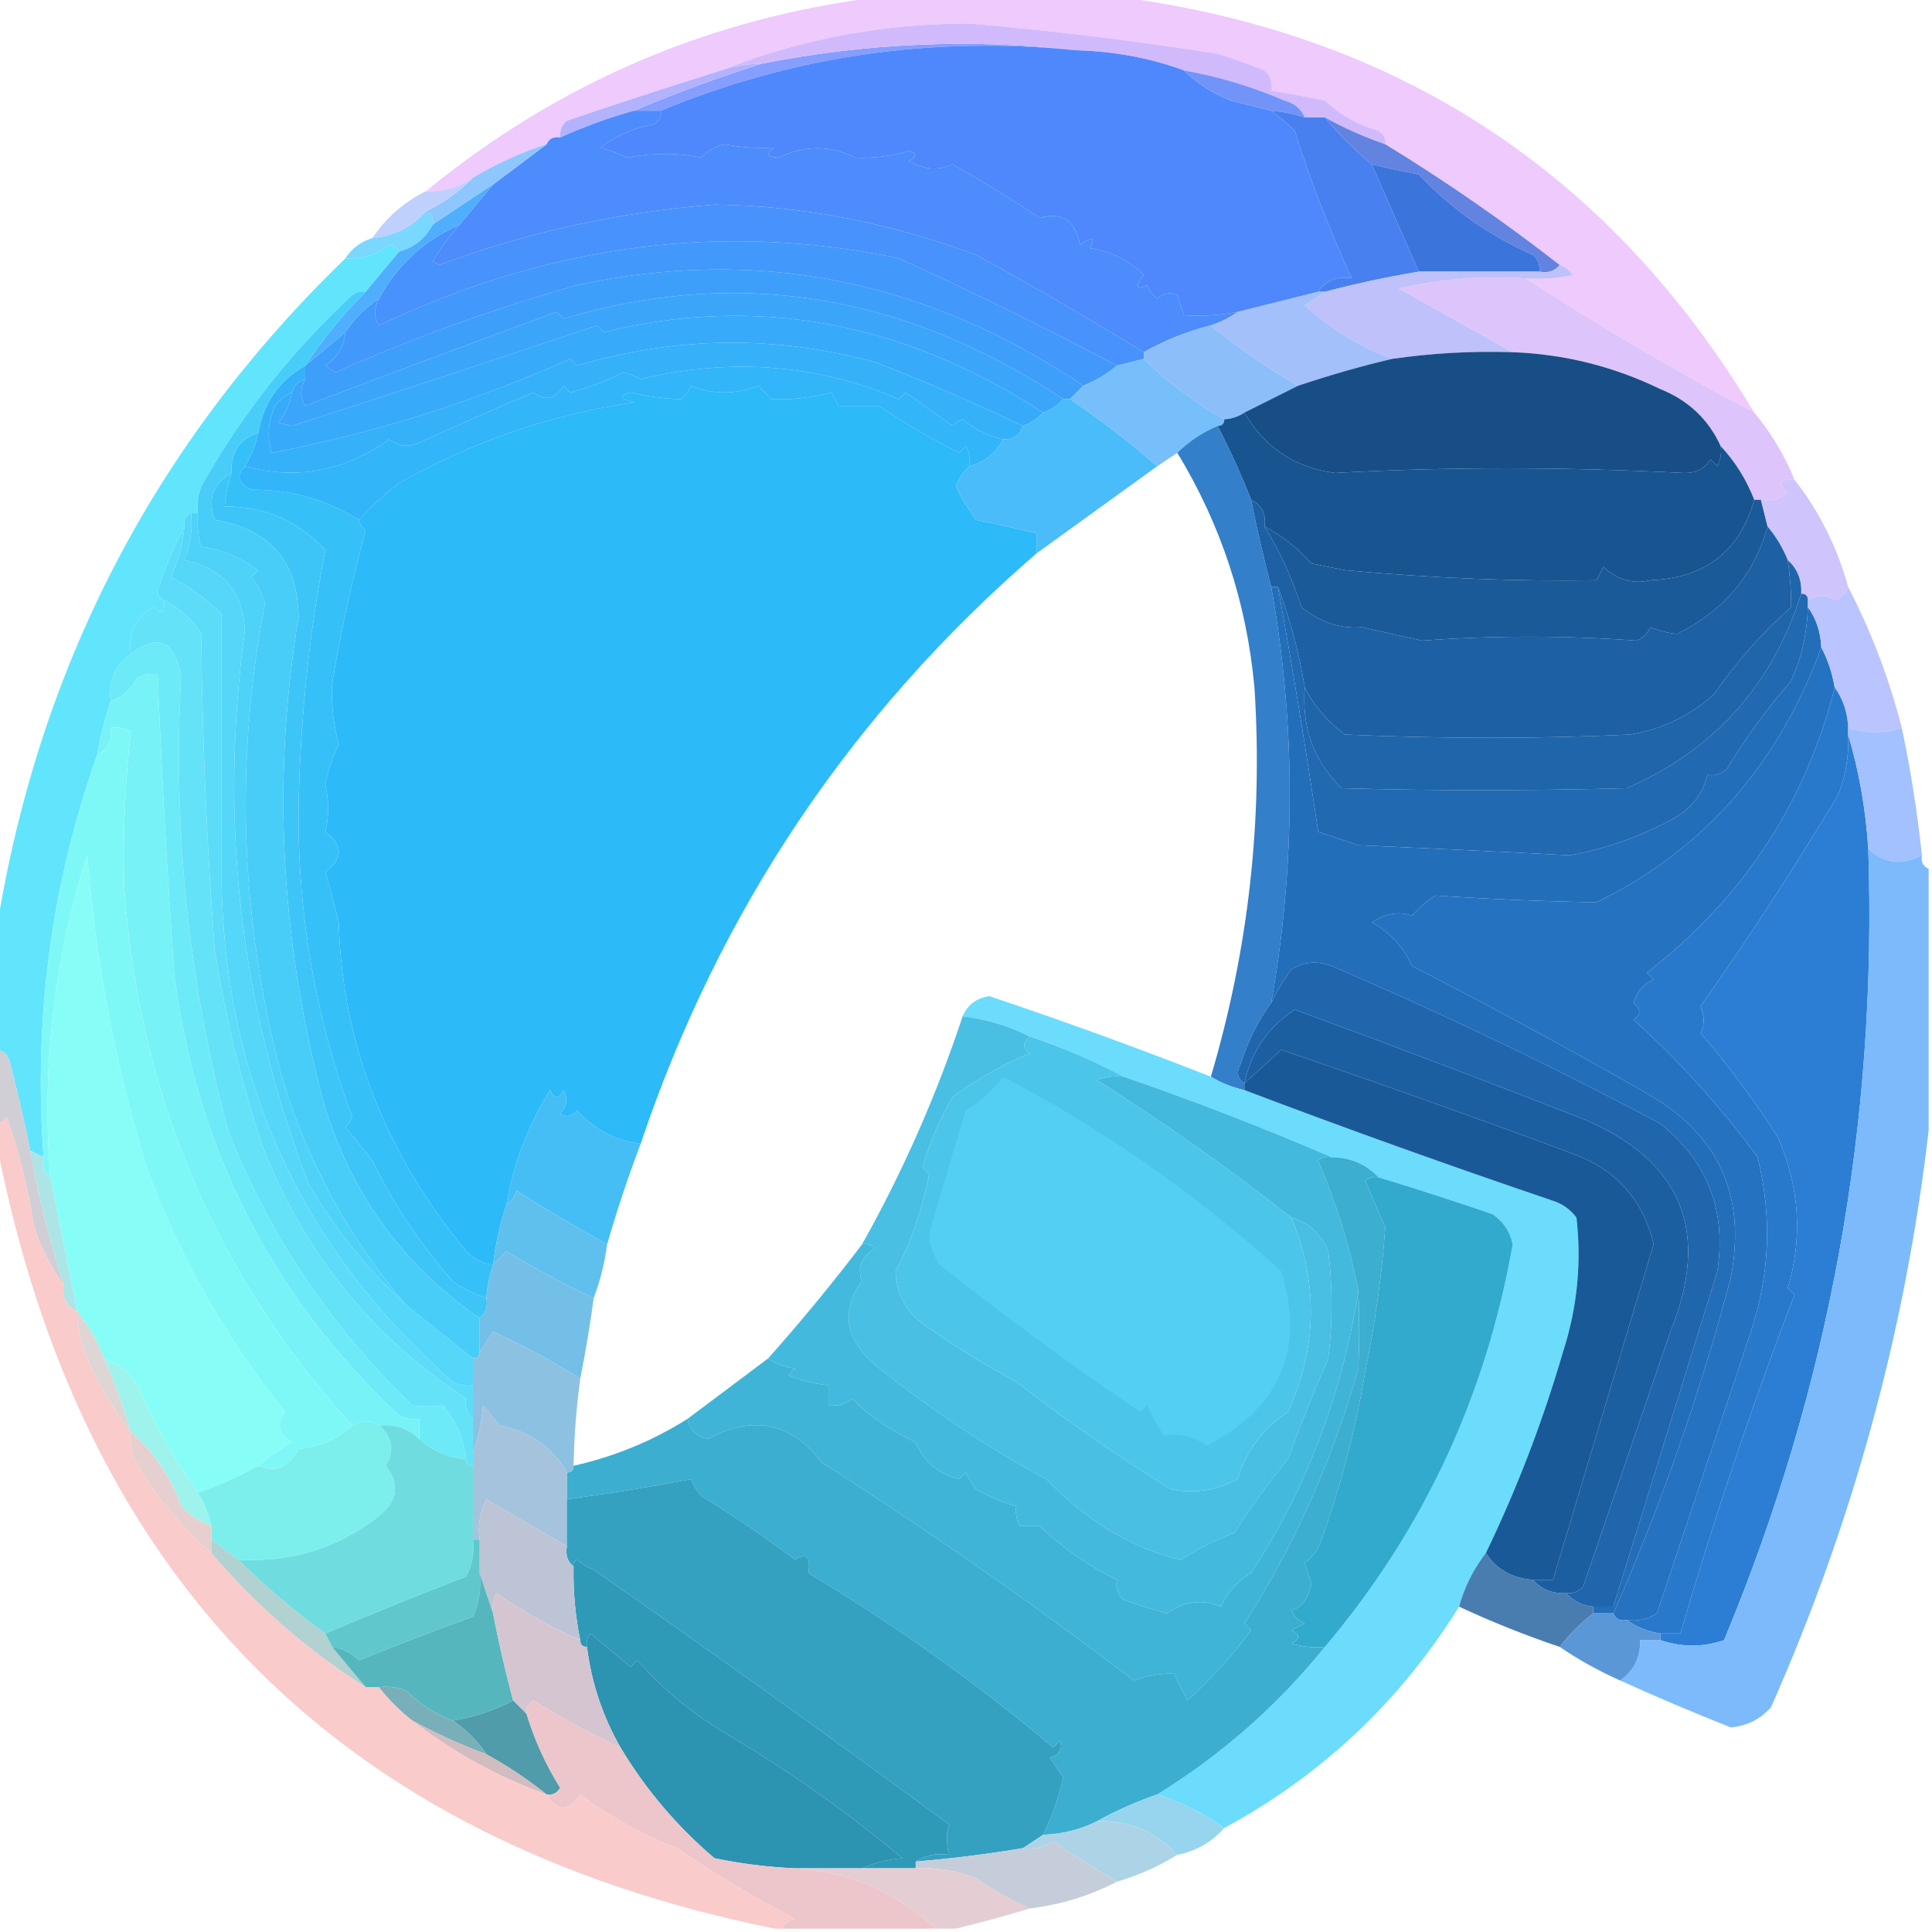 <?xml version="1.0" encoding="UTF-8"?>
<!DOCTYPE svg PUBLIC "-//W3C//DTD SVG 1.1//EN" "http://www.w3.org/Graphics/SVG/1.1/DTD/svg11.dtd">
<svg xmlns="http://www.w3.org/2000/svg" version="1.1" width="288px" height="288px" style="shape-rendering:geometricPrecision; text-rendering:geometricPrecision; image-rendering:optimizeQuality; fill-rule:evenodd; clip-rule:evenodd" xmlns:xlink="http://www.w3.org/1999/xlink">
<g><path style="opacity:0.929" fill="#ecc6fd" d="M 131.5,-0.5 C 143.167,-0.5 154.833,-0.5 166.5,-0.5C 208.211,4.895 239.878,25.561 261.5,61.5C 249.83,55.334 238.496,48.668 227.5,41.5C 229.857,41.663 232.19,41.497 234.5,41C 233.956,40.283 233.289,39.783 232.5,39.5C 224.145,32.994 215.478,26.994 206.5,21.5C 206.631,20.624 206.298,19.957 205.5,19.5C 202.469,18.634 199.803,17.134 197.5,15C 194.832,14.433 192.166,13.933 189.5,13.5C 189.719,12.325 189.386,11.325 188.5,10.5C 186.205,9.568 183.871,8.735 181.5,8C 169.241,6.069 156.907,4.569 144.5,3.5C 131.525,3.505 119.192,5.839 107.5,10.5C 99.821,12.893 92.154,15.393 84.5,18C 83.748,18.671 83.414,19.504 83.5,20.5C 82.508,20.328 81.842,20.662 81.5,21.5C 77.597,22.76 73.93,24.427 70.5,26.5C 68.442,27.933 66.109,28.6 63.5,28.5C 83.344,12.245 106.011,2.578 131.5,-0.5 Z"/></g>
<g><path style="opacity:1" fill="#869efd" d="M 160.5,7.5 C 138.93,5.32 118.263,8.32 98.5,16.5C 97.167,16.5 95.833,16.5 94.5,16.5C 100.749,13.873 107.082,11.54 113.5,9.5C 129.179,6.396 144.845,5.73 160.5,7.5 Z"/></g>
<g><path style="opacity:1" fill="#d1bafc" d="M 206.5,21.5 C 203.352,20.424 200.352,19.091 197.5,17.5C 196.5,17.5 195.5,17.5 194.5,17.5C 193.942,16.21 192.942,15.377 191.5,15C 186.659,12.909 181.659,11.409 176.5,10.5C 171.449,8.656 166.116,7.656 160.5,7.5C 144.845,5.73 129.179,6.396 113.5,9.5C 111.435,9.517 109.435,9.85 107.5,10.5C 119.192,5.839 131.525,3.505 144.5,3.5C 156.907,4.569 169.241,6.069 181.5,8C 183.871,8.735 186.205,9.568 188.5,10.5C 189.386,11.325 189.719,12.325 189.5,13.5C 192.166,13.933 194.832,14.433 197.5,15C 199.803,17.134 202.469,18.634 205.5,19.5C 206.298,19.957 206.631,20.624 206.5,21.5 Z"/></g>
<g><path style="opacity:1" fill="#4e88fc" d="M 160.5,7.5 C 166.116,7.656 171.449,8.656 176.5,10.5C 178.48,12.451 180.813,13.951 183.5,15C 185.518,15.505 187.518,16.005 189.5,16.5C 190.688,17.364 191.855,18.364 193,19.5C 195.278,26.763 198.111,34.096 201.5,41.5C 199.302,41.12 197.635,41.787 196.5,43.5C 192.501,44.5 188.501,45.5 184.5,46.5C 181.824,47.008 179.157,47.175 176.5,47C 176.167,46 175.833,45 175.5,44C 174.451,43.508 173.451,43.674 172.5,44.5C 171.808,43.975 171.308,43.308 171,42.5C 169.334,43.34 169.167,42.84 170.5,41C 168.277,38.777 165.611,37.444 162.5,37C 163.34,35.334 162.84,35.167 161,36.5C 160.319,32.841 158.319,31.508 155,32.5C 150.721,29.642 146.388,26.976 142,24.5C 139.853,25.476 137.686,25.309 135.5,24C 136.696,23.346 136.696,22.846 135.5,22.5C 132.731,23.296 130.064,23.629 127.5,23.5C 123.855,21.628 120.021,21.628 116,23.5C 114.278,23.389 114.112,22.889 115.5,22C 112.874,22.148 110.374,21.981 108,21.5C 106.635,21.844 105.468,22.511 104.5,23.5C 100.997,22.765 97.331,22.765 93.5,23.5C 92.205,22.902 90.872,22.402 89.5,22C 91.881,20.234 94.548,19.068 97.5,18.5C 98.297,18.043 98.631,17.376 98.5,16.5C 118.263,8.32 138.93,5.32 160.5,7.5 Z"/></g>
<g><path style="opacity:1" fill="#b3b3fd" d="M 113.5,9.5 C 107.082,11.54 100.749,13.873 94.5,16.5C 90.725,17.555 87.058,18.888 83.5,20.5C 83.414,19.504 83.748,18.671 84.5,18C 92.154,15.393 99.821,12.893 107.5,10.5C 109.435,9.85 111.435,9.517 113.5,9.5 Z"/></g>
<g><path style="opacity:1" fill="#7294f8" d="M 176.5,10.5 C 181.659,11.409 186.659,12.909 191.5,15C 192.942,15.377 193.942,16.21 194.5,17.5C 192.883,16.962 191.216,16.629 189.5,16.5C 187.518,16.005 185.518,15.505 183.5,15C 180.813,13.951 178.48,12.451 176.5,10.5 Z"/></g>
<g><path style="opacity:1" fill="#4881ef" d="M 189.5,16.5 C 191.216,16.629 192.883,16.962 194.5,17.5C 195.5,17.5 196.5,17.5 197.5,17.5C 199.64,20.061 201.973,22.395 204.5,24.5C 206.833,29.833 209.167,35.167 211.5,40.5C 206.766,41.288 202.1,42.288 197.5,43.5C 197.167,43.5 196.833,43.5 196.5,43.5C 197.635,41.787 199.302,41.12 201.5,41.5C 198.111,34.096 195.278,26.763 193,19.5C 191.855,18.364 190.688,17.364 189.5,16.5 Z"/></g>
<g><path style="opacity:1" fill="#4d8cfc" d="M 94.5,16.5 C 95.833,16.5 97.167,16.5 98.5,16.5C 98.631,17.376 98.297,18.043 97.5,18.5C 94.548,19.068 91.881,20.234 89.5,22C 90.872,22.402 92.205,22.902 93.5,23.5C 97.331,22.765 100.997,22.765 104.5,23.5C 105.468,22.511 106.635,21.844 108,21.5C 110.374,21.981 112.874,22.148 115.5,22C 114.112,22.889 114.278,23.389 116,23.5C 120.021,21.628 123.855,21.628 127.5,23.5C 130.064,23.629 132.731,23.296 135.5,22.5C 136.696,22.846 136.696,23.346 135.5,24C 137.686,25.309 139.853,25.476 142,24.5C 146.388,26.976 150.721,29.642 155,32.5C 158.319,31.508 160.319,32.841 161,36.5C 162.84,35.167 163.34,35.334 162.5,37C 165.611,37.444 168.277,38.777 170.5,41C 169.167,42.84 169.334,43.34 171,42.5C 171.308,43.308 171.808,43.975 172.5,44.5C 173.451,43.674 174.451,43.508 175.5,44C 175.833,45 176.167,46 176.5,47C 179.157,47.175 181.824,47.008 184.5,46.5C 183.329,47.345 181.995,48.011 180.5,48.5C 176.958,49.393 173.624,50.726 170.5,52.5C 162.305,47.481 153.971,42.647 145.5,38C 132.525,33.168 119.525,30.668 106.5,30.5C 92.131,31.635 78.464,34.635 65.5,39.5C 65.167,39.333 64.833,39.167 64.5,39C 65.665,37.008 66.998,35.175 68.5,33.5C 70.167,31.5 71.833,29.5 73.5,27.5C 76.205,25.488 78.872,23.488 81.5,21.5C 81.842,20.662 82.508,20.328 83.5,20.5C 87.058,18.888 90.725,17.555 94.5,16.5 Z"/></g>
<g><path style="opacity:1" fill="#8dc7fd" d="M 81.5,21.5 C 78.872,23.488 76.205,25.488 73.5,27.5C 70.518,29.474 67.518,31.474 64.5,33.5C 64.672,32.508 64.338,31.842 63.5,31.5C 66.103,30.256 68.436,28.59 70.5,26.5C 73.93,24.427 77.597,22.76 81.5,21.5 Z"/></g>
<g><path style="opacity:1" fill="#bfd0fd" d="M 70.5,26.5 C 68.436,28.59 66.103,30.256 63.5,31.5C 61.385,33.891 58.719,35.224 55.5,35.5C 57.549,32.45 60.216,30.117 63.5,28.5C 66.109,28.6 68.442,27.933 70.5,26.5 Z"/></g>
<g><path style="opacity:1" fill="#6283e0" d="M 197.5,17.5 C 200.352,19.091 203.352,20.424 206.5,21.5C 215.478,26.994 224.145,32.994 232.5,39.5C 231.791,40.404 230.791,40.737 229.5,40.5C 229.586,39.504 229.252,38.671 228.5,38C 221.969,35.122 216.303,31.122 211.5,26C 209.134,25.56 206.801,25.06 204.5,24.5C 201.973,22.395 199.64,20.061 197.5,17.5 Z"/></g>
<g><path style="opacity:1" fill="#4792fc" d="M 170.5,52.5 C 170.5,52.833 170.5,53.167 170.5,53.5C 169.167,53.833 167.833,54.167 166.5,54.5C 155.887,48.896 145.054,43.562 134,38.5C 107.798,33.051 81.965,36.384 56.5,48.5C 55.708,47.3 55.708,45.967 56.5,44.5C 59.271,39.455 63.271,35.789 68.5,33.5C 66.998,35.175 65.665,37.008 64.5,39C 64.833,39.167 65.167,39.333 65.5,39.5C 78.464,34.635 92.131,31.635 106.5,30.5C 119.525,30.668 132.525,33.168 145.5,38C 153.971,42.647 162.305,47.481 170.5,52.5 Z"/></g>
<g><path style="opacity:1" fill="#3b74db" d="M 204.5,24.5 C 206.801,25.06 209.134,25.56 211.5,26C 216.303,31.122 221.969,35.122 228.5,38C 229.252,38.671 229.586,39.504 229.5,40.5C 223.5,40.5 217.5,40.5 211.5,40.5C 209.167,35.167 206.833,29.833 204.5,24.5 Z"/></g>
<g><path style="opacity:1" fill="#7ad7fe" d="M 63.5,31.5 C 64.338,31.842 64.672,32.508 64.5,33.5C 63.421,35.543 61.754,36.876 59.5,37.5C 59.265,36.903 58.765,36.57 58,36.5C 56.121,38.013 53.954,38.679 51.5,38.5C 52.436,37.026 53.77,36.026 55.5,35.5C 58.719,35.224 61.385,33.891 63.5,31.5 Z"/></g>
<g><path style="opacity:1" fill="#4298fb" d="M 166.5,54.5 C 165.035,55.737 163.368,56.737 161.5,57.5C 138.05,41.709 112.883,36.709 86,42.5C 73.711,45.975 61.711,50.309 50,55.5C 49.5,55.167 49,54.833 48.5,54.5C 50.297,53.305 51.297,51.638 51.5,49.5C 52.833,47.5 54.5,45.833 56.5,44.5C 55.708,45.967 55.708,47.3 56.5,48.5C 81.965,36.384 107.798,33.051 134,38.5C 145.054,43.562 155.887,48.896 166.5,54.5 Z"/></g>
<g><path style="opacity:1" fill="#3e9ffb" d="M 161.5,57.5 C 160.833,58.167 160.167,58.833 159.5,59.5C 159.167,59.5 158.833,59.5 158.5,59.5C 134.76,43.785 109.927,39.785 84,47.5C 83.667,47.167 83.333,46.833 83,46.5C 70.538,51.046 58.038,55.712 45.5,60.5C 44.708,59.3 44.708,57.967 45.5,56.5C 45.5,55.833 45.5,55.167 45.5,54.5C 47.5,52.833 49.5,51.167 51.5,49.5C 51.297,51.638 50.297,53.305 48.5,54.5C 49,54.833 49.5,55.167 50,55.5C 61.711,50.309 73.711,45.975 86,42.5C 112.883,36.709 138.05,41.709 161.5,57.5 Z"/></g>
<g><path style="opacity:0.981" fill="#ddc4fc" d="M 227.5,41.5 C 238.496,48.668 249.83,55.334 261.5,61.5C 264,64.494 266,67.827 267.5,71.5C 265.352,71.389 265.019,72.056 266.5,73.5C 265.311,74.429 263.978,74.762 262.5,74.5C 262.167,74.5 261.833,74.5 261.5,74.5C 260.331,71.489 258.664,68.822 256.5,66.5C 254.679,62.515 251.679,59.681 247.5,58C 240.546,54.626 233.212,52.793 225.5,52.5C 219.97,49.394 214.303,46.227 208.5,43C 214.715,41.584 221.048,41.084 227.5,41.5 Z"/></g>
<g><path style="opacity:0.96" fill="#5be4fd" d="M 59.5,37.5 C 57.781,39.544 56.114,41.544 54.5,43.5C 53.761,43.369 53.094,43.536 52.5,44C 43.476,52.35 35.976,61.85 30,72.5C 29.51,73.793 29.343,75.127 29.5,76.5C 29.167,76.5 28.833,76.5 28.5,76.5C 27.662,76.842 27.328,77.508 27.5,78.5C 25.951,81.462 24.618,84.629 23.5,88C 23.57,88.765 23.903,89.265 24.5,89.5C 24.607,91.379 24.107,91.712 23,90.5C 20.245,92.01 19.078,94.343 19.5,97.5C 17.166,99.176 16.166,101.509 16.5,104.5C 15.63,107.112 14.963,109.779 14.5,112.5C 7.646,131.821 4.979,151.821 6.5,172.5C 5.833,172.167 5.167,171.833 4.5,171.5C 3.631,167.156 2.631,162.823 1.5,158.5C 1.253,157.287 0.586,156.62 -0.5,156.5C -0.5,150.5 -0.5,144.5 -0.5,138.5C 5.754,99.323 23.087,65.99 51.5,38.5C 53.954,38.679 56.121,38.013 58,36.5C 58.765,36.57 59.265,36.903 59.5,37.5 Z"/></g>
<g><path style="opacity:1" fill="#3ba5fa" d="M 158.5,59.5 C 157.71,60.401 156.71,61.068 155.5,61.5C 134.633,47.948 112.8,43.948 90,49.5C 89.667,49.167 89.333,48.833 89,48.5C 73.899,53.589 58.733,58.589 43.5,63.5C 42.833,63.333 42.167,63.167 41.5,63C 42.582,61.67 43.249,60.17 43.5,58.5C 43.833,57.5 44.5,56.833 45.5,56.5C 44.708,57.967 44.708,59.3 45.5,60.5C 58.038,55.712 70.538,51.046 83,46.5C 83.333,46.833 83.667,47.167 84,47.5C 109.927,39.785 134.76,43.785 158.5,59.5 Z"/></g>
<g><path style="opacity:1" fill="#bfc1fb" d="M 232.5,39.5 C 233.289,39.783 233.956,40.283 234.5,41C 232.19,41.497 229.857,41.663 227.5,41.5C 221.048,41.084 214.715,41.584 208.5,43C 214.303,46.227 219.97,49.394 225.5,52.5C 219.455,52.303 213.455,52.636 207.5,53.5C 202.667,51.671 198.334,49.005 194.5,45.5C 195.602,44.824 196.602,44.158 197.5,43.5C 202.1,42.288 206.766,41.288 211.5,40.5C 217.5,40.5 223.5,40.5 229.5,40.5C 230.791,40.737 231.791,40.404 232.5,39.5 Z"/></g>
<g><path style="opacity:1" fill="#4faefd" d="M 73.5,27.5 C 71.833,29.5 70.167,31.5 68.5,33.5C 63.271,35.789 59.271,39.455 56.5,44.5C 54.5,45.833 52.833,47.5 51.5,49.5C 49.5,51.167 47.5,52.833 45.5,54.5C 48.099,50.562 51.099,46.895 54.5,43.5C 56.114,41.544 57.781,39.544 59.5,37.5C 61.754,36.876 63.421,35.543 64.5,33.5C 67.518,31.474 70.518,29.474 73.5,27.5 Z"/></g>
<g><path style="opacity:1" fill="#37abfa" d="M 155.5,61.5 C 154.71,62.401 153.71,63.068 152.5,63.5C 145.346,60.094 138.012,56.927 130.5,54C 115.657,49.951 100.823,50.118 86,54.5C 85.667,54.167 85.333,53.833 85,53.5C 70.728,59.868 55.895,64.535 40.5,67.5C 39.794,65.234 39.961,62.901 41,60.5C 41.708,59.62 42.542,58.953 43.5,58.5C 43.249,60.17 42.582,61.67 41.5,63C 42.167,63.167 42.833,63.333 43.5,63.5C 58.733,58.589 73.899,53.589 89,48.5C 89.333,48.833 89.667,49.167 90,49.5C 112.8,43.948 134.633,47.948 155.5,61.5 Z"/></g>
<g><path style="opacity:1" fill="#a3c0fb" d="M 196.5,43.5 C 196.833,43.5 197.167,43.5 197.5,43.5C 196.602,44.158 195.602,44.824 194.5,45.5C 198.334,49.005 202.667,51.671 207.5,53.5C 202.882,54.59 198.215,55.923 193.5,57.5C 188.821,54.791 184.487,51.791 180.5,48.5C 181.995,48.011 183.329,47.345 184.5,46.5C 188.501,45.5 192.501,44.5 196.5,43.5 Z"/></g>
<g><path style="opacity:1" fill="#35b1f9" d="M 152.5,63.5 C 152.027,64.906 151.027,65.573 149.5,65.5C 147.302,64.986 145.302,63.986 143.5,62.5C 142.914,62.709 142.414,63.043 142,63.5C 139.667,61.833 137.333,60.167 135,58.5C 134.667,58.833 134.333,59.167 134,59.5C 121.864,54.297 109.031,53.297 95.5,56.5C 94.707,56.069 93.873,55.736 93,55.5C 90.258,56.845 87.591,57.845 85,58.5C 84.667,58.167 84.333,57.833 84,57.5C 82.806,59.525 81.306,59.859 79.5,58.5C 73.868,60.885 68.202,63.385 62.5,66C 60.888,66.72 59.388,66.554 58,65.5C 51.408,70.251 44.241,71.584 36.5,69.5C 37.441,67.951 38.108,66.284 38.5,64.5C 39.243,60.085 41.576,56.752 45.5,54.5C 45.5,55.167 45.5,55.833 45.5,56.5C 44.5,56.833 43.833,57.5 43.5,58.5C 42.542,58.953 41.708,59.62 41,60.5C 39.961,62.901 39.794,65.234 40.5,67.5C 55.895,64.535 70.728,59.868 85,53.5C 85.333,53.833 85.667,54.167 86,54.5C 100.823,50.118 115.657,49.951 130.5,54C 138.012,56.927 145.346,60.094 152.5,63.5 Z"/></g>
<g><path style="opacity:1" fill="#8cbefa" d="M 180.5,48.5 C 184.487,51.791 188.821,54.791 193.5,57.5C 190.899,58.801 188.232,60.134 185.5,61.5C 184.609,62.11 183.609,62.443 182.5,62.5C 178.035,59.954 174.035,56.954 170.5,53.5C 170.5,53.167 170.5,52.833 170.5,52.5C 173.624,50.726 176.958,49.393 180.5,48.5 Z"/></g>
<g><path style="opacity:1" fill="#32b5f9" d="M 149.5,65.5 C 148.415,67.587 146.749,68.92 144.5,69.5C 144.649,68.448 144.483,67.448 144,66.5C 143.667,66.833 143.333,67.167 143,67.5C 138.841,65.421 134.841,63.088 131,60.5C 129,60.5 127,60.5 125,60.5C 124.667,59.833 124.333,59.167 124,58.5C 120.847,59.302 117.847,59.635 115,59.5C 114.333,58.833 113.667,58.167 113,57.5C 109.667,58.833 106.333,58.833 103,57.5C 102.692,58.308 102.192,58.975 101.5,59.5C 99.043,59.449 96.543,59.116 94,58.5C 92.238,58.944 92.405,59.444 94.5,60C 82.258,61.749 70.591,65.749 59.5,72C 57.304,73.699 55.304,75.533 53.5,77.5C 48.723,74.469 43.39,72.969 37.5,73C 35.505,72.076 35.172,70.91 36.5,69.5C 44.241,71.584 51.408,70.251 58,65.5C 59.388,66.554 60.888,66.72 62.5,66C 68.202,63.385 73.868,60.885 79.5,58.5C 81.306,59.859 82.806,59.525 84,57.5C 84.333,57.833 84.667,58.167 85,58.5C 87.591,57.845 90.258,56.845 93,55.5C 93.873,55.736 94.707,56.069 95.5,56.5C 109.031,53.297 121.864,54.297 134,59.5C 134.333,59.167 134.667,58.833 135,58.5C 137.333,60.167 139.667,61.833 142,63.5C 142.414,63.043 142.914,62.709 143.5,62.5C 145.302,63.986 147.302,64.986 149.5,65.5 Z"/></g>
<g><path style="opacity:0.998" fill="#2cbaf9" d="M 144.5,69.5 C 143.609,70.261 142.942,71.261 142.5,72.5C 143.34,74.261 144.34,75.927 145.5,77.5C 148.233,78.046 151.233,78.713 154.5,79.5C 154.5,80.5 154.5,81.5 154.5,82.5C 126.87,106.406 107.204,135.739 95.5,170.5C 91.733,170.032 88.566,168.366 86,165.5C 85.282,166.451 84.449,166.617 83.5,166C 84.517,164.951 84.684,163.784 84,162.5C 83.333,163.833 82.667,163.833 82,162.5C 78.716,167.736 76.549,173.403 75.5,179.5C 74.539,182.426 73.873,185.426 73.5,188.5C 71.91,188.372 70.577,187.705 69.5,186.5C 57.319,171.713 50.985,155.38 50.5,137.5C 49.885,134.961 49.218,132.461 48.5,130C 51.167,128 51.167,126 48.5,124C 49.05,121.786 49.05,119.452 48.5,117C 48.879,114.908 49.546,112.908 50.5,111C 49.693,107.913 49.36,104.913 49.5,102C 50.797,94.25 52.464,86.583 54.5,79C 53.944,78.617 53.611,78.117 53.5,77.5C 55.304,75.533 57.304,73.699 59.5,72C 70.591,65.749 82.258,61.749 94.5,60C 92.405,59.444 92.238,58.944 94,58.5C 96.543,59.116 99.043,59.449 101.5,59.5C 102.192,58.975 102.692,58.308 103,57.5C 106.333,58.833 109.667,58.833 113,57.5C 113.667,58.167 114.333,58.833 115,59.5C 117.847,59.635 120.847,59.302 124,58.5C 124.333,59.167 124.667,59.833 125,60.5C 127,60.5 129,60.5 131,60.5C 134.841,63.088 138.841,65.421 143,67.5C 143.333,67.167 143.667,66.833 144,66.5C 144.483,67.448 144.649,68.448 144.5,69.5 Z"/></g>
<g><path style="opacity:1" fill="#174e86" d="M 225.5,52.5 C 233.212,52.793 240.546,54.626 247.5,58C 251.679,59.681 254.679,62.515 256.5,66.5C 256.649,67.552 256.483,68.552 256,69.5C 255.667,69.167 255.333,68.833 255,68.5C 254.044,69.894 252.711,70.561 251,70.5C 232.959,69.584 215.626,69.584 199,70.5C 193.054,69.728 188.554,66.728 185.5,61.5C 188.232,60.134 190.899,58.801 193.5,57.5C 198.215,55.923 202.882,54.59 207.5,53.5C 213.455,52.636 219.455,52.303 225.5,52.5 Z"/></g>
<g><path style="opacity:0.969" fill="#73befa" d="M 170.5,53.5 C 174.035,56.954 178.035,59.954 182.5,62.5C 182.5,63.167 182.167,63.5 181.5,63.5C 179.205,64.475 177.205,65.808 175.5,67.5C 174.5,68.167 173.5,68.833 172.5,69.5C 168.401,65.94 164.067,62.607 159.5,59.5C 160.167,58.833 160.833,58.167 161.5,57.5C 163.368,56.737 165.035,55.737 166.5,54.5C 167.833,54.167 169.167,53.833 170.5,53.5 Z"/></g>
<g><path style="opacity:1" fill="#185590" d="M 185.5,61.5 C 188.554,66.728 193.054,69.728 199,70.5C 215.626,69.584 232.959,69.584 251,70.5C 252.711,70.561 254.044,69.894 255,68.5C 255.333,68.833 255.667,69.167 256,69.5C 256.483,68.552 256.649,67.552 256.5,66.5C 258.664,68.822 260.331,71.489 261.5,74.5C 259.334,82.186 254.168,86.186 246,86.5C 243.502,87.121 241.168,86.454 239,84.5C 238.667,85.167 238.333,85.833 238,86.5C 226.036,86.694 213.536,86.194 200.5,85C 198.833,84.667 197.167,84.333 195.5,84C 193.46,81.695 191.126,79.862 188.5,78.5C 188.771,76.62 188.104,75.287 186.5,74.5C 185.027,70.749 183.36,67.082 181.5,63.5C 182.167,63.5 182.5,63.167 182.5,62.5C 183.609,62.443 184.609,62.11 185.5,61.5 Z"/></g>
<g><path style="opacity:1" fill="#36c0f8" d="M 38.5,64.5 C 38.108,66.284 37.441,67.951 36.5,69.5C 35.172,70.91 35.505,72.076 37.5,73C 43.39,72.969 48.723,74.469 53.5,77.5C 53.611,78.117 53.944,78.617 54.5,79C 52.464,86.583 50.797,94.25 49.5,102C 49.36,104.913 49.693,107.913 50.5,111C 49.546,112.908 48.879,114.908 48.5,117C 49.05,119.452 49.05,121.786 48.5,124C 51.167,126 51.167,128 48.5,130C 49.218,132.461 49.885,134.961 50.5,137.5C 50.985,155.38 57.319,171.713 69.5,186.5C 70.577,187.705 71.91,188.372 73.5,188.5C 72.962,190.117 72.629,191.784 72.5,193.5C 70.745,192.928 69.078,192.094 67.5,191C 62.67,185.513 58.67,179.513 55.5,173C 54.165,171.326 52.831,169.659 51.5,168C 51.957,167.586 52.291,167.086 52.5,166.5C 47.089,151.87 44.422,136.703 44.5,121C 44.719,107.551 46.052,94.551 48.5,82C 44.458,77.646 39.458,75.48 33.5,75.5C 33.629,73.784 33.962,72.117 34.5,70.5C 34.347,67.465 35.68,65.465 38.5,64.5 Z"/></g>
<g><path style="opacity:1" fill="#4abcfa" d="M 158.5,59.5 C 158.833,59.5 159.167,59.5 159.5,59.5C 164.067,62.607 168.401,65.94 172.5,69.5C 166.5,73.833 160.5,78.167 154.5,82.5C 154.5,81.5 154.5,80.5 154.5,79.5C 151.233,78.713 148.233,78.046 145.5,77.5C 144.34,75.927 143.34,74.261 142.5,72.5C 142.942,71.261 143.609,70.261 144.5,69.5C 146.749,68.92 148.415,67.587 149.5,65.5C 151.027,65.573 152.027,64.906 152.5,63.5C 153.71,63.068 154.71,62.401 155.5,61.5C 156.71,61.068 157.71,60.401 158.5,59.5 Z"/></g>
<g><path style="opacity:1" fill="#1a5a99" d="M 261.5,74.5 C 261.833,74.5 262.167,74.5 262.5,74.5C 262.833,75.833 263.167,77.167 263.5,78.5C 261.451,85.73 256.951,91.064 250,94.5C 248.732,94.384 247.398,94.051 246,93.5C 245.612,94.428 244.945,95.095 244,95.5C 233.272,94.721 222.605,94.721 212,95.5C 209,94.833 206,94.167 203,93.5C 199.807,93.77 196.807,92.77 194,90.5C 192.636,86.22 190.802,82.22 188.5,78.5C 191.126,79.862 193.46,81.695 195.5,84C 197.167,84.333 198.833,84.667 200.5,85C 213.536,86.194 226.036,86.694 238,86.5C 238.333,85.833 238.667,85.167 239,84.5C 241.168,86.454 243.502,87.121 246,86.5C 254.168,86.186 259.334,82.186 261.5,74.5 Z"/></g>
<g><path style="opacity:0.958" fill="#cdc2fc" d="M 267.5,71.5 C 271.207,76.247 273.874,81.581 275.5,87.5C 275.189,88.478 274.522,89.144 273.5,89.5C 272.274,88.637 270.94,88.637 269.5,89.5C 269.5,88.833 269.167,88.5 268.5,88.5C 268.598,86.447 267.931,84.78 266.5,83.5C 265.737,81.632 264.737,79.965 263.5,78.5C 263.167,77.167 262.833,75.833 262.5,74.5C 263.978,74.762 265.311,74.429 266.5,73.5C 265.019,72.056 265.352,71.389 267.5,71.5 Z"/></g>
<g><path style="opacity:1" fill="#3dc5f8" d="M 34.5,70.5 C 33.962,72.117 33.629,73.784 33.5,75.5C 39.458,75.48 44.458,77.646 48.5,82C 46.052,94.551 44.719,107.551 44.5,121C 44.422,136.703 47.089,151.87 52.5,166.5C 52.291,167.086 51.957,167.586 51.5,168C 52.831,169.659 54.165,171.326 55.5,173C 58.67,179.513 62.67,185.513 67.5,191C 69.078,192.094 70.745,192.928 72.5,193.5C 72.737,194.791 72.404,195.791 71.5,196.5C 59.764,188.39 51.931,177.39 48,163.5C 41.75,139.441 40.583,115.608 44.5,92C 44.415,83.67 40.248,78.837 32,77.5C 30.913,74.386 31.746,72.053 34.5,70.5 Z"/></g>
<g><path style="opacity:1" fill="#1d60a3" d="M 186.5,74.5 C 188.104,75.287 188.771,76.62 188.5,78.5C 190.802,82.22 192.636,86.22 194,90.5C 196.807,92.77 199.807,93.77 203,93.5C 206,94.167 209,94.833 212,95.5C 222.605,94.721 233.272,94.721 244,95.5C 244.945,95.095 245.612,94.428 246,93.5C 247.398,94.051 248.732,94.384 250,94.5C 256.951,91.064 261.451,85.73 263.5,78.5C 264.737,79.965 265.737,81.632 266.5,83.5C 266.851,85.87 267.018,88.203 267,90.5C 262.667,94.337 258.834,98.67 255.5,103.5C 251.933,106.7 247.767,108.7 243,109.5C 229.321,110.141 215.154,110.141 200.5,109.5C 197.886,107.567 195.886,105.234 194.5,102.5C 193.659,97.261 192.326,92.261 190.5,87.5C 190.167,87.5 189.833,87.5 189.5,87.5C 188.373,83.197 187.373,78.863 186.5,74.5 Z"/></g>
<g><path style="opacity:1" fill="#4fd2f8" d="M 28.5,76.5 C 28.833,76.5 29.167,76.5 29.5,76.5C 29.34,78.199 29.506,79.866 30,81.5C 32.836,81.835 35.67,83.001 38.5,85C 38.167,85.333 37.833,85.667 37.5,86C 38.43,87.194 39.097,88.527 39.5,90C 34.973,113.49 35.806,136.99 42,160.5C 45.849,173.205 52.016,184.539 60.5,194.5C 54.826,189.31 49.993,183.31 46,176.5C 35.803,149.954 32.636,122.454 36.5,94C 36.203,88.202 33.203,84.702 27.5,83.5C 28.374,81.253 28.708,78.92 28.5,76.5 Z"/></g>
<g><path style="opacity:1" fill="#54d7f8" d="M 28.5,76.5 C 28.708,78.92 28.374,81.253 27.5,83.5C 33.203,84.702 36.203,88.202 36.5,94C 32.636,122.454 35.803,149.954 46,176.5C 49.993,183.31 54.826,189.31 60.5,194.5C 63.809,197.136 67.142,199.803 70.5,202.5C 70.5,203.833 70.5,205.167 70.5,206.5C 69.448,206.649 68.448,206.483 67.5,206C 44.851,186.103 33.351,160.936 33,130.5C 33.033,117.501 33.033,104.501 33,91.5C 30.766,89.3 28.266,87.467 25.5,86C 26.554,83.618 27.221,81.118 27.5,78.5C 27.328,77.508 27.662,76.842 28.5,76.5 Z"/></g>
<g><path style="opacity:0.938" fill="#2777c7" d="M 181.5,63.5 C 183.36,67.082 185.027,70.749 186.5,74.5C 187.373,78.863 188.373,83.197 189.5,87.5C 193.172,108.05 193.172,128.717 189.5,149.5C 187.563,152.118 186.063,155.118 185,158.5C 184.26,159.749 184.427,160.749 185.5,161.5C 185.5,161.833 185.5,162.167 185.5,162.5C 183.716,162.107 182.05,161.441 180.5,160.5C 186.117,141.564 188.284,122.23 187,102.5C 185.85,89.883 182.016,78.217 175.5,67.5C 177.205,65.808 179.205,64.475 181.5,63.5 Z"/></g>
<g><path style="opacity:1" fill="#5cdcf8" d="M 27.5,78.5 C 27.221,81.118 26.554,83.618 25.5,86C 28.266,87.467 30.766,89.3 33,91.5C 33.033,104.501 33.033,117.501 33,130.5C 33.351,160.936 44.851,186.103 67.5,206C 68.448,206.483 69.448,206.649 70.5,206.5C 70.5,208.167 70.5,209.833 70.5,211.5C 69.596,210.791 69.263,209.791 69.5,208.5C 55.331,199.226 45.165,186.559 39,170.5C 35.885,161.04 33.552,151.374 32,141.5C 30.814,125.821 30.148,110.154 30,94.5C 28.621,92.285 26.788,90.619 24.5,89.5C 23.903,89.265 23.57,88.765 23.5,88C 24.618,84.629 25.951,81.462 27.5,78.5 Z"/></g>
<g><path style="opacity:1" fill="#47cdf8" d="M 54.5,43.5 C 51.099,46.895 48.099,50.562 45.5,54.5C 41.576,56.752 39.243,60.085 38.5,64.5C 35.68,65.465 34.347,67.465 34.5,70.5C 31.746,72.053 30.913,74.386 32,77.5C 40.248,78.837 44.415,83.67 44.5,92C 40.583,115.608 41.75,139.441 48,163.5C 51.931,177.39 59.764,188.39 71.5,196.5C 71.5,198.167 71.5,199.833 71.5,201.5C 71.5,202.167 71.167,202.5 70.5,202.5C 67.142,199.803 63.809,197.136 60.5,194.5C 52.016,184.539 45.849,173.205 42,160.5C 35.806,136.99 34.973,113.49 39.5,90C 39.097,88.527 38.43,87.194 37.5,86C 37.833,85.667 38.167,85.333 38.5,85C 35.67,83.001 32.836,81.835 30,81.5C 29.506,79.866 29.34,78.199 29.5,76.5C 29.343,75.127 29.51,73.793 30,72.5C 35.976,61.85 43.476,52.35 52.5,44C 53.094,43.536 53.761,43.369 54.5,43.5 Z"/></g>
<g><path style="opacity:1" fill="#2169b1" d="M 190.5,87.5 C 192.326,92.261 193.659,97.261 194.5,102.5C 194.03,108.468 195.864,113.468 200,117.5C 213.604,117.89 227.77,117.89 242.5,117.5C 255.528,111.802 264.194,102.135 268.5,88.5C 269.167,88.5 269.5,88.833 269.5,89.5C 269.5,89.833 269.5,90.167 269.5,90.5C 269.395,94.319 268.562,97.986 267,101.5C 263.462,105.557 260.295,109.89 257.5,114.5C 256.675,115.386 255.675,115.719 254.5,115.5C 253.828,118.35 252.161,120.517 249.5,122C 244.607,124.679 239.44,126.513 234,127.5C 224.611,127.003 214.111,126.503 202.5,126C 200.5,125.333 198.5,124.667 196.5,124C 194.707,111.829 192.707,99.662 190.5,87.5 Z"/></g>
<g><path style="opacity:1" fill="#236eb9" d="M 189.5,87.5 C 189.833,87.5 190.167,87.5 190.5,87.5C 192.707,99.662 194.707,111.829 196.5,124C 198.5,124.667 200.5,125.333 202.5,126C 214.111,126.503 224.611,127.003 234,127.5C 239.44,126.513 244.607,124.679 249.5,122C 252.161,120.517 253.828,118.35 254.5,115.5C 255.675,115.719 256.675,115.386 257.5,114.5C 260.295,109.89 263.462,105.557 267,101.5C 268.562,97.986 269.395,94.319 269.5,90.5C 270.738,92.214 271.405,94.214 271.5,96.5C 265.058,114.066 253.891,126.733 238,134.5C 230.501,134.389 222.501,134.056 214,133.5C 212.686,134.313 211.519,135.313 210.5,136.5C 208.523,135.812 206.523,136.145 204.5,137.5C 207.236,139.024 209.236,141.191 210.5,144C 222.295,150.065 233.961,156.398 245.5,163C 256.203,169.08 260.369,178.247 258,190.5C 253.387,207.851 247.554,224.518 240.5,240.5C 239.5,240.5 238.5,240.5 237.5,240.5C 237.5,240.167 237.5,239.833 237.5,239.5C 238.5,239.5 239.5,239.5 240.5,239.5C 245.666,222.836 250.833,206.17 256,189.5C 257.381,180.467 254.548,173.134 247.5,167.5C 231.556,159.01 215.223,151.176 198.5,144C 196.421,143.192 194.421,143.359 192.5,144.5C 191.304,146.145 190.304,147.811 189.5,149.5C 193.172,128.717 193.172,108.05 189.5,87.5 Z"/></g>
<g><path style="opacity:1" fill="#6deaf7" d="M 69.5,217.5 C 66.728,217.241 64.395,216.241 62.5,214.5C 62.5,213.5 62.5,212.5 62.5,211.5C 61.448,211.649 60.448,211.483 59.5,211C 40.563,193.296 29.396,171.463 26,145.5C 24.917,130.221 24.084,115.221 23.5,100.5C 22.448,100.351 21.448,100.517 20.5,101C 19.616,102.72 18.282,103.886 16.5,104.5C 16.166,101.509 17.166,99.176 19.5,97.5C 23.427,94.424 25.927,95.424 27,100.5C 25.749,123.64 28.082,146.307 34,168.5C 40.166,184.16 49.332,197.827 61.5,209.5C 63.07,209.694 64.57,209.694 66,209.5C 67.993,211.818 69.159,214.484 69.5,217.5 Z"/></g>
<g><path style="opacity:1" fill="#63e2f8" d="M 24.5,89.5 C 26.788,90.619 28.621,92.285 30,94.5C 30.148,110.154 30.814,125.821 32,141.5C 33.552,151.374 35.885,161.04 39,170.5C 45.165,186.559 55.331,199.226 69.5,208.5C 69.263,209.791 69.596,210.791 70.5,211.5C 70.5,213.167 70.5,214.833 70.5,216.5C 70.5,217.167 70.5,217.833 70.5,218.5C 69.833,218.5 69.5,218.167 69.5,217.5C 69.159,214.484 67.993,211.818 66,209.5C 64.57,209.694 63.07,209.694 61.5,209.5C 49.332,197.827 40.166,184.16 34,168.5C 28.082,146.307 25.749,123.64 27,100.5C 25.927,95.424 23.427,94.424 19.5,97.5C 19.078,94.343 20.245,92.01 23,90.5C 24.107,91.712 24.607,91.379 24.5,89.5 Z"/></g>
<g><path style="opacity:1" fill="#2572c0" d="M 271.5,96.5 C 272.458,98.302 273.125,100.302 273.5,102.5C 269.094,119.784 259.761,133.951 245.5,145C 245.833,145.333 246.167,145.667 246.5,146C 244.968,146.7 243.968,147.866 243.5,149.5C 244.641,150.425 244.641,151.259 243.5,152C 250.349,158.185 256.516,165.018 262,172.5C 264.172,181.261 263.839,189.927 261,198.5C 256.337,212.489 251.67,226.489 247,240.5C 245.644,241.38 244.144,241.714 242.5,241.5C 241.508,241.672 240.842,241.338 240.5,240.5C 247.554,224.518 253.387,207.851 258,190.5C 260.369,178.247 256.203,169.08 245.5,163C 233.961,156.398 222.295,150.065 210.5,144C 209.236,141.191 207.236,139.024 204.5,137.5C 206.523,136.145 208.523,135.812 210.5,136.5C 211.519,135.313 212.686,134.313 214,133.5C 222.501,134.056 230.501,134.389 238,134.5C 253.891,126.733 265.058,114.066 271.5,96.5 Z"/></g>
<g><path style="opacity:0.945" fill="#b6c0fd" d="M 275.5,87.5 C 278.935,94.128 281.602,101.128 283.5,108.5C 280.938,109.371 278.272,109.371 275.5,108.5C 275.405,106.214 274.738,104.214 273.5,102.5C 273.125,100.302 272.458,98.302 271.5,96.5C 271.405,94.214 270.738,92.214 269.5,90.5C 269.5,90.167 269.5,89.833 269.5,89.5C 270.94,88.637 272.274,88.637 273.5,89.5C 274.522,89.144 275.189,88.478 275.5,87.5 Z"/></g>
<g><path style="opacity:1" fill="#1f65aa" d="M 266.5,83.5 C 267.931,84.78 268.598,86.447 268.5,88.5C 264.194,102.135 255.528,111.802 242.5,117.5C 227.77,117.89 213.604,117.89 200,117.5C 195.864,113.468 194.03,108.468 194.5,102.5C 195.886,105.234 197.886,107.567 200.5,109.5C 215.154,110.141 229.321,110.141 243,109.5C 247.767,108.7 251.933,106.7 255.5,103.5C 258.834,98.67 262.667,94.337 267,90.5C 267.018,88.203 266.851,85.87 266.5,83.5 Z"/></g>
<g><path style="opacity:1" fill="#77f2f7" d="M 62.5,214.5 C 60.858,212.919 58.858,212.253 56.5,212.5C 55.368,211.646 54.035,211.646 52.5,212.5C 31.971,189.802 20.638,162.969 18.5,132C 18.305,124.457 18.639,116.791 19.5,109C 18.552,108.517 17.552,108.351 16.5,108.5C 16.771,110.38 16.104,111.713 14.5,112.5C 14.963,109.779 15.63,107.112 16.5,104.5C 18.282,103.886 19.616,102.72 20.5,101C 21.448,100.517 22.448,100.351 23.5,100.5C 24.084,115.221 24.917,130.221 26,145.5C 29.396,171.463 40.563,193.296 59.5,211C 60.448,211.483 61.448,211.649 62.5,211.5C 62.5,212.5 62.5,213.5 62.5,214.5 Z"/></g>
<g><path style="opacity:1" fill="#2879cb" d="M 273.5,102.5 C 274.738,104.214 275.405,106.214 275.5,108.5C 275.5,108.833 275.5,109.167 275.5,109.5C 275.649,112.607 275.149,115.607 274,118.5C 267.526,129.3 260.693,139.8 253.5,150C 254.114,151.537 254.114,152.87 253.5,154C 257.699,158.899 261.532,164.066 265,169.5C 268.259,176.945 268.759,184.445 266.5,192C 266.833,192.333 267.167,192.667 267.5,193C 261.254,209.233 255.588,226.066 250.5,243.5C 249.5,243.5 248.5,243.5 247.5,243.5C 245.597,243.204 243.93,242.537 242.5,241.5C 244.144,241.714 245.644,241.38 247,240.5C 251.67,226.489 256.337,212.489 261,198.5C 263.839,189.927 264.172,181.261 262,172.5C 256.516,165.018 250.349,158.185 243.5,152C 244.641,151.259 244.641,150.425 243.5,149.5C 243.968,147.866 244.968,146.7 246.5,146C 246.167,145.667 245.833,145.333 245.5,145C 259.761,133.951 269.094,119.784 273.5,102.5 Z"/></g>
<g><path style="opacity:1" fill="#7ef8f7" d="M 52.5,212.5 C 50.308,214.517 47.641,215.684 44.5,216C 43.033,218.728 41.033,219.561 38.5,218.5C 39.987,217.196 41.654,216.03 43.5,215C 41.475,213.806 41.141,212.306 42.5,210.5C 33.725,199.57 26.892,187.57 22,174.5C 17.272,159.237 14.272,143.57 13,127.5C 8.03,143.096 6.197,159.096 7.5,175.5C 6.596,174.791 6.263,173.791 6.5,172.5C 4.979,151.821 7.646,131.821 14.5,112.5C 16.104,111.713 16.771,110.38 16.5,108.5C 17.552,108.351 18.552,108.517 19.5,109C 18.639,116.791 18.305,124.457 18.5,132C 20.638,162.969 31.971,189.802 52.5,212.5 Z"/></g>
<g><path style="opacity:1" fill="#2b7ed3" d="M 275.5,109.5 C 277.117,114.933 278.117,120.6 278.5,126.5C 279.875,167.454 272.708,206.787 257,244.5C 253.888,245.573 250.721,245.573 247.5,244.5C 247.5,244.167 247.5,243.833 247.5,243.5C 248.5,243.5 249.5,243.5 250.5,243.5C 255.588,226.066 261.254,209.233 267.5,193C 267.167,192.667 266.833,192.333 266.5,192C 268.759,184.445 268.259,176.945 265,169.5C 261.532,164.066 257.699,158.899 253.5,154C 254.114,152.87 254.114,151.537 253.5,150C 260.693,139.8 267.526,129.3 274,118.5C 275.149,115.607 275.649,112.607 275.5,109.5 Z"/></g>
<g><path style="opacity:0.949" fill="#9ebdfd" d="M 275.5,109.5 C 275.5,109.167 275.5,108.833 275.5,108.5C 278.272,109.371 280.938,109.371 283.5,108.5C 284.824,114.778 285.824,121.112 286.5,127.5C 283.518,129.077 280.851,128.744 278.5,126.5C 278.117,120.6 277.117,114.933 275.5,109.5 Z"/></g>
<g><path style="opacity:1" fill="#87fdf7" d="M 38.5,218.5 C 35.687,220.07 32.687,221.403 29.5,222.5C 25.979,217.563 22.979,212.229 20.5,206.5C 19.226,204.549 17.56,203.215 15.5,202.5C 14.532,199.9 13.199,197.566 11.5,195.5C 10.164,188.83 8.831,182.163 7.5,175.5C 6.197,159.096 8.03,143.096 13,127.5C 14.272,143.57 17.272,159.237 22,174.5C 26.892,187.57 33.725,199.57 42.5,210.5C 41.141,212.306 41.475,213.806 43.5,215C 41.654,216.03 39.987,217.196 38.5,218.5 Z"/></g>
<g><path style="opacity:0.953" fill="#76b6fb" d="M 278.5,126.5 C 280.851,128.744 283.518,129.077 286.5,127.5C 286.328,128.492 286.662,129.158 287.5,129.5C 287.5,142.5 287.5,155.5 287.5,168.5C 284.062,198.239 276.229,226.906 264,254.5C 262.406,256.297 260.406,257.297 258,257.5C 252.429,255.297 246.929,252.963 241.5,250.5C 243.539,249.089 244.539,247.089 244.5,244.5C 245.5,244.5 246.5,244.5 247.5,244.5C 250.721,245.573 253.888,245.573 257,244.5C 272.708,206.787 279.875,167.454 278.5,126.5 Z"/></g>
<g><path style="opacity:0.972" fill="#67dbfc" d="M 180.5,160.5 C 182.05,161.441 183.716,162.107 185.5,162.5C 200.691,168.256 216.024,173.756 231.5,179C 232.931,179.465 234.097,180.299 235,181.5C 235.776,188.3 235.109,194.967 233,201.5C 229.992,211.843 226.159,221.843 221.5,231.5C 219.638,233.891 218.304,236.558 217.5,239.5C 208.741,253.592 197.075,264.592 182.5,272.5C 179.408,270.287 176.074,268.621 172.5,267.5C 182.071,261.598 190.404,254.264 197.5,245.5C 212.185,228.123 221.519,208.123 225.5,185.5C 225.124,183.617 224.124,182.117 222.5,181C 216.846,179.06 211.18,177.226 205.5,175.5C 203.68,173.552 201.346,172.552 198.5,172.5C 188.388,168.126 178.055,164.126 167.5,160.5C 163.089,158.138 158.423,156.138 153.5,154.5C 150.341,152.92 147.007,151.92 143.5,151.5C 144.249,149.754 145.583,148.754 147.5,148.5C 158.629,152.235 169.629,156.235 180.5,160.5 Z"/></g>
<g><path style="opacity:1" fill="#1c5fa1" d="M 233.5,237.5 C 231.447,237.598 229.78,236.931 228.5,235.5C 229.5,235.5 230.5,235.5 231.5,235.5C 236.504,218.824 241.504,202.157 246.5,185.5C 244.929,178.867 240.929,174.367 234.5,172C 220.109,166.647 205.609,161.48 191,156.5C 189.172,158.137 187.339,159.803 185.5,161.5C 186.517,156.793 189.017,153.126 193,150.5C 207.505,155.83 222.005,161.33 236.5,167C 250.823,173.28 254.99,183.78 249,198.5C 244.665,211.178 240.331,223.845 236,236.5C 235.329,237.252 234.496,237.586 233.5,237.5 Z"/></g>
<g><path style="opacity:1" fill="#1a5998" d="M 228.5,235.5 C 225.379,235.264 223.046,233.931 221.5,231.5C 226.159,221.843 229.992,211.843 233,201.5C 235.109,194.967 235.776,188.3 235,181.5C 234.097,180.299 232.931,179.465 231.5,179C 216.024,173.756 200.691,168.256 185.5,162.5C 185.5,162.167 185.5,161.833 185.5,161.5C 187.339,159.803 189.172,158.137 191,156.5C 205.609,161.48 220.109,166.647 234.5,172C 240.929,174.367 244.929,178.867 246.5,185.5C 241.504,202.157 236.504,218.824 231.5,235.5C 230.5,235.5 229.5,235.5 228.5,235.5 Z"/></g>
<g><path style="opacity:0.972" fill="#40bcf4" d="M 95.5,170.5 C 93.632,175.437 91.965,180.437 90.5,185.5C 85.945,182.971 81.445,180.304 77,177.5C 76.722,178.416 76.222,179.082 75.5,179.5C 76.549,173.403 78.716,167.736 82,162.5C 82.667,163.833 83.333,163.833 84,162.5C 84.684,163.784 84.517,164.951 83.5,166C 84.449,166.617 85.282,166.451 86,165.5C 88.566,168.366 91.733,170.032 95.5,170.5 Z"/></g>
<g><path style="opacity:1" fill="#2066ad" d="M 237.5,239.5 C 235.847,239.34 234.514,238.674 233.5,237.5C 234.496,237.586 235.329,237.252 236,236.5C 240.331,223.845 244.665,211.178 249,198.5C 254.99,183.78 250.823,173.28 236.5,167C 222.005,161.33 207.505,155.83 193,150.5C 189.017,153.126 186.517,156.793 185.5,161.5C 184.427,160.749 184.26,159.749 185,158.5C 186.063,155.118 187.563,152.118 189.5,149.5C 190.304,147.811 191.304,146.145 192.5,144.5C 194.421,143.359 196.421,143.192 198.5,144C 215.223,151.176 231.556,159.01 247.5,167.5C 254.548,173.134 257.381,180.467 256,189.5C 250.833,206.17 245.666,222.836 240.5,239.5C 239.5,239.5 238.5,239.5 237.5,239.5 Z"/></g>
<g><path style="opacity:1" fill="#d0cfd6" d="M -0.5,156.5 C 0.586,156.62 1.253,157.287 1.5,158.5C 2.631,162.823 3.631,167.156 4.5,171.5C 5.74,178.276 7.407,184.943 9.5,191.5C 7.519,188.872 6.019,185.872 5,182.5C 4.172,177.024 2.839,171.691 1,166.5C 0.617,167.056 0.117,167.389 -0.5,167.5C -0.5,163.833 -0.5,160.167 -0.5,156.5 Z"/></g>
<g><path style="opacity:0.989" fill="#47bfe3" d="M 143.5,151.5 C 147.007,151.92 150.341,152.92 153.5,154.5C 152.402,155.397 152.402,156.23 153.5,157C 149.457,158.69 145.624,160.857 142,163.5C 140.072,166.851 138.572,170.351 137.5,174C 137.833,174.333 138.167,174.667 138.5,175C 137.508,180.168 135.842,185.002 133.5,189.5C 133.631,193.154 135.298,195.987 138.5,198C 142.653,200.912 146.987,203.579 151.5,206C 158.867,211.69 166.534,217.024 174.5,222C 178.002,222.694 181.336,222.194 184.5,220.5C 185.797,216.23 188.297,212.896 192,210.5C 196.36,200.905 196.527,191.239 192.5,181.5C 195.112,182.277 196.945,183.944 198,186.5C 198.667,191.833 198.667,197.167 198,202.5C 195.849,207.436 193.849,212.436 192,217.5C 189.066,221.062 186.399,224.729 184,228.5C 181.209,229.562 178.543,230.895 176,232.5C 168.753,230.822 162.087,226.822 156,220.5C 147.316,215.851 138.816,210.185 130.5,203.5C 125.966,199.553 125.299,195.387 128.5,191C 127.729,189.002 128.395,187.335 130.5,186C 129.906,185.536 129.239,185.369 128.5,185.5C 134.573,174.683 139.573,163.35 143.5,151.5 Z"/></g>
<g><path style="opacity:0.918" fill="#fac7c7" d="M 9.5,191.5 C 9.229,193.38 9.896,194.713 11.5,195.5C 11.523,197.927 12.023,200.26 13,202.5C 14.676,206.527 16.842,210.194 19.5,213.5C 19.343,214.873 19.51,216.207 20,217.5C 23.079,222.882 26.912,227.548 31.5,231.5C 38.182,239.335 45.849,246.001 54.5,251.5C 55.167,251.5 55.833,251.5 56.5,251.5C 57.973,253.395 59.64,255.061 61.5,256.5C 67.516,261.178 74.183,264.845 81.5,267.5C 83.045,270.109 84.712,270.109 86.5,267.5C 90.982,270.818 95.815,273.485 101,275.5C 106.624,279.393 112.458,282.893 118.5,286C 117.584,286.278 116.918,286.778 116.5,287.5C 116.167,287.5 115.833,287.5 115.5,287.5C 50.737,274.404 12.071,235.404 -0.5,170.5C -0.5,169.5 -0.5,168.5 -0.5,167.5C 0.117,167.389 0.617,167.056 1,166.5C 2.839,171.691 4.172,177.024 5,182.5C 6.019,185.872 7.519,188.872 9.5,191.5 Z"/></g>
<g><path style="opacity:1" fill="#4bc6ea" d="M 153.5,154.5 C 158.423,156.138 163.089,158.138 167.5,160.5C 166.127,160.343 164.793,160.51 163.5,161C 173.547,167.351 183.213,174.185 192.5,181.5C 196.527,191.239 196.36,200.905 192,210.5C 188.297,212.896 185.797,216.23 184.5,220.5C 181.336,222.194 178.002,222.694 174.5,222C 166.534,217.024 158.867,211.69 151.5,206C 146.987,203.579 142.653,200.912 138.5,198C 135.298,195.987 133.631,193.154 133.5,189.5C 135.842,185.002 137.508,180.168 138.5,175C 138.167,174.667 137.833,174.333 137.5,174C 138.572,170.351 140.072,166.851 142,163.5C 145.624,160.857 149.457,158.69 153.5,157C 152.402,156.23 152.402,155.397 153.5,154.5 Z"/></g>
<g><path style="opacity:1" fill="#53cff4" d="M 149.5,160.5 C 164.558,168.388 178.391,178.054 191,189.5C 194.575,201.036 190.908,209.703 180,215.5C 177.828,214.088 175.662,213.588 173.5,214C 172.54,212.581 171.707,211.081 171,209.5C 170.667,209.833 170.333,210.167 170,210.5C 159.392,203.276 149.392,195.943 140,188.5C 139.125,187.127 138.625,185.627 138.5,184C 140.258,177.802 142.091,171.635 144,165.5C 146.191,164.167 148.024,162.5 149.5,160.5 Z"/></g>
<g><path style="opacity:1" fill="#ade4e6" d="M 4.5,171.5 C 5.167,171.833 5.833,172.167 6.5,172.5C 6.263,173.791 6.596,174.791 7.5,175.5C 8.831,182.163 10.164,188.83 11.5,195.5C 9.896,194.713 9.229,193.38 9.5,191.5C 7.407,184.943 5.74,178.276 4.5,171.5 Z"/></g>
<g><path style="opacity:0.966" fill="#5abeee" d="M 90.5,185.5 C 90.142,188.267 89.475,190.933 88.5,193.5C 84.03,191.431 79.696,189.098 75.5,186.5C 74.818,187.243 74.151,187.909 73.5,188.5C 73.873,185.426 74.539,182.426 75.5,179.5C 76.222,179.082 76.722,178.416 77,177.5C 81.445,180.304 85.945,182.971 90.5,185.5 Z"/></g>
<g><path style="opacity:1" fill="#31aacd" d="M 205.5,175.5 C 211.18,177.226 216.846,179.06 222.5,181C 224.124,182.117 225.124,183.617 225.5,185.5C 221.519,208.123 212.185,228.123 197.5,245.5C 195.801,245.66 194.134,245.494 192.5,245C 193.833,244.333 193.833,243.667 192.5,243C 193.167,242.667 193.833,242.333 194.5,242C 193.572,241.612 192.905,240.945 192.5,240C 193.986,239.749 194.986,238.415 195.5,236C 195.167,235 194.833,234 194.5,233C 195.701,232.097 196.535,230.931 197,229.5C 199.978,221.118 202.145,212.785 203.5,204.5C 204.975,197.375 205.975,190.208 206.5,183C 205.5,180.667 204.5,178.333 203.5,176C 204.094,175.536 204.761,175.369 205.5,175.5 Z"/></g>
<g><path style="opacity:0.993" fill="#73bfe8" d="M 88.5,193.5 C 87.962,197.524 87.295,201.524 86.5,205.5C 82.348,202.923 78.015,200.589 73.5,198.5C 72.824,199.602 72.158,200.602 71.5,201.5C 71.5,199.833 71.5,198.167 71.5,196.5C 72.404,195.791 72.737,194.791 72.5,193.5C 72.629,191.784 72.962,190.117 73.5,188.5C 74.151,187.909 74.818,187.243 75.5,186.5C 79.696,189.098 84.03,191.431 88.5,193.5 Z"/></g>
<g><path style="opacity:1" fill="#43badd" d="M 167.5,160.5 C 178.055,164.126 188.388,168.126 198.5,172.5C 197.761,172.369 197.094,172.536 196.5,173C 199.242,179.384 201.242,185.884 202.5,192.5C 200.016,208.004 194.683,222.004 186.5,234.5C 184.473,235.693 182.973,237.36 182,239.5C 179.241,238.346 176.575,238.679 174,240.5C 171.804,239.91 169.638,239.243 167.5,238.5C 166.614,237.675 166.281,236.675 166.5,235.5C 162.31,233.477 158.477,230.81 155,227.5C 154,227.5 153,227.5 152,227.5C 151.517,226.552 151.351,225.552 151.5,224.5C 149.42,223.956 147.42,223.122 145.5,222C 144.874,221.25 144.374,220.416 144,219.5C 143.667,219.833 143.333,220.167 143,220.5C 139.927,219.761 137.76,217.928 136.5,215C 132.545,213.096 129.379,210.93 127,208.5C 125.989,209.337 124.822,209.67 123.5,209.5C 123.5,208.5 123.5,207.5 123.5,206.5C 121.436,206.313 119.436,205.813 117.5,205C 117.833,204.667 118.167,204.333 118.5,204C 116.942,203.79 115.609,203.29 114.5,202.5C 119.416,196.978 124.083,191.311 128.5,185.5C 129.239,185.369 129.906,185.536 130.5,186C 128.395,187.335 127.729,189.002 128.5,191C 125.299,195.387 125.966,199.553 130.5,203.5C 138.816,210.185 147.316,215.851 156,220.5C 162.087,226.822 168.753,230.822 176,232.5C 178.543,230.895 181.209,229.562 184,228.5C 186.399,224.729 189.066,221.062 192,217.5C 193.849,212.436 195.849,207.436 198,202.5C 198.667,197.167 198.667,191.833 198,186.5C 196.945,183.944 195.112,182.277 192.5,181.5C 183.213,174.185 173.547,167.351 163.5,161C 164.793,160.51 166.127,160.343 167.5,160.5 Z"/></g>
<g><path style="opacity:1" fill="#ddd6d4" d="M 11.5,195.5 C 13.199,197.566 14.532,199.9 15.5,202.5C 17.148,206.114 18.481,209.781 19.5,213.5C 16.842,210.194 14.676,206.527 13,202.5C 12.023,200.26 11.523,197.927 11.5,195.5 Z"/></g>
<g><path style="opacity:1" fill="#3fb4d7" d="M 202.5,192.5 C 202.645,196.325 202.645,200.158 202.5,204C 198.546,217.87 192.88,230.537 185.5,242C 185.833,242.333 186.167,242.667 186.5,243C 183.786,246.724 180.619,250.224 177,253.5C 176.333,252.167 175.667,250.833 175,249.5C 173.093,249.421 171.093,249.754 169,250.5C 153.955,239.057 138.455,228.224 122.5,218C 117.977,212.05 112.31,210.883 105.5,214.5C 103.787,214.121 102.787,213.121 102.5,211.5C 106.5,208.5 110.5,205.5 114.5,202.5C 115.609,203.29 116.942,203.79 118.5,204C 118.167,204.333 117.833,204.667 117.5,205C 119.436,205.813 121.436,206.313 123.5,206.5C 123.5,207.5 123.5,208.5 123.5,209.5C 124.822,209.67 125.989,209.337 127,208.5C 129.379,210.93 132.545,213.096 136.5,215C 137.76,217.928 139.927,219.761 143,220.5C 143.333,220.167 143.667,219.833 144,219.5C 144.374,220.416 144.874,221.25 145.5,222C 147.42,223.122 149.42,223.956 151.5,224.5C 151.351,225.552 151.517,226.552 152,227.5C 153,227.5 154,227.5 155,227.5C 158.477,230.81 162.31,233.477 166.5,235.5C 166.281,236.675 166.614,237.675 167.5,238.5C 169.638,239.243 171.804,239.91 174,240.5C 176.575,238.679 179.241,238.346 182,239.5C 182.973,237.36 184.473,235.693 186.5,234.5C 194.683,222.004 200.016,208.004 202.5,192.5 Z"/></g>
<g><path style="opacity:1" fill="#9ef3ed" d="M 15.5,202.5 C 17.56,203.215 19.226,204.549 20.5,206.5C 22.979,212.229 25.979,217.563 29.5,222.5C 30.441,224.05 31.108,225.716 31.5,227.5C 29.771,226.883 28.271,225.883 27,224.5C 25.418,220.106 22.918,216.439 19.5,213.5C 18.481,209.781 17.148,206.114 15.5,202.5 Z"/></g>
<g><path style="opacity:0.989" fill="#3baed0" d="M 198.5,172.5 C 201.346,172.552 203.68,173.552 205.5,175.5C 204.761,175.369 204.094,175.536 203.5,176C 204.5,178.333 205.5,180.667 206.5,183C 205.975,190.208 204.975,197.375 203.5,204.5C 202.145,212.785 199.978,221.118 197,229.5C 196.535,230.931 195.701,232.097 194.5,233C 194.833,234 195.167,235 195.5,236C 194.986,238.415 193.986,239.749 192.5,240C 192.905,240.945 193.572,241.612 194.5,242C 193.833,242.333 193.167,242.667 192.5,243C 193.833,243.667 193.833,244.333 192.5,245C 194.134,245.494 195.801,245.66 197.5,245.5C 190.404,254.264 182.071,261.598 172.5,267.5C 169.314,268.597 166.314,269.93 163.5,271.5C 160.994,272.75 158.327,273.416 155.5,273.5C 156.809,270.814 157.809,267.98 158.5,265C 157.833,264 157.167,263 156.5,262C 157.956,261.577 158.456,260.744 158,259.5C 157.667,259.833 157.333,260.167 157,260.5C 145.517,250.847 133.351,242.181 120.5,234.5C 120.881,232.058 120.214,231.391 118.5,232.5C 113.969,229.073 109.303,225.906 104.5,223C 103.874,222.25 103.374,221.416 103,220.5C 97.104,221.621 90.937,222.621 84.5,223.5C 84.5,222.167 84.5,220.833 84.5,219.5C 85.167,219.5 85.5,219.167 85.5,218.5C 91.597,217.136 97.264,214.803 102.5,211.5C 102.787,213.121 103.787,214.121 105.5,214.5C 112.31,210.883 117.977,212.05 122.5,218C 138.455,228.224 153.955,239.057 169,250.5C 171.093,249.754 173.093,249.421 175,249.5C 175.667,250.833 176.333,252.167 177,253.5C 180.619,250.224 183.786,246.724 186.5,243C 186.167,242.667 185.833,242.333 185.5,242C 192.88,230.537 198.546,217.87 202.5,204C 202.645,200.158 202.645,196.325 202.5,192.5C 201.242,185.884 199.242,179.384 196.5,173C 197.094,172.536 197.761,172.369 198.5,172.5 Z"/></g>
<g><path style="opacity:1" fill="#8cc1e2" d="M 86.5,205.5 C 85.92,209.81 85.587,214.143 85.5,218.5C 85.5,219.167 85.167,219.5 84.5,219.5C 82.359,215.739 79.025,213.405 74.5,212.5C 73.667,211.5 72.833,210.5 72,209.5C 71.814,212.036 71.314,214.369 70.5,216.5C 70.5,214.833 70.5,213.167 70.5,211.5C 70.5,209.833 70.5,208.167 70.5,206.5C 70.5,205.167 70.5,203.833 70.5,202.5C 71.167,202.5 71.5,202.167 71.5,201.5C 72.158,200.602 72.824,199.602 73.5,198.5C 78.015,200.589 82.348,202.923 86.5,205.5 Z"/></g>
<g><path style="opacity:1" fill="#a5c3dc" d="M 84.5,219.5 C 84.5,220.833 84.5,222.167 84.5,223.5C 84.5,225.833 84.5,228.167 84.5,230.5C 80.555,228.19 76.555,225.857 72.5,223.5C 71.534,225.396 71.201,227.396 71.5,229.5C 71.167,229.5 70.833,229.5 70.5,229.5C 70.5,225.833 70.5,222.167 70.5,218.5C 70.5,217.833 70.5,217.167 70.5,216.5C 71.314,214.369 71.814,212.036 72,209.5C 72.833,210.5 73.667,211.5 74.5,212.5C 79.025,213.405 82.359,215.739 84.5,219.5 Z"/></g>
<g><path style="opacity:1" fill="#7cefed" d="M 56.5,212.5 C 58.517,214.217 58.85,216.217 57.5,218.5C 59.63,221.215 59.297,223.715 56.5,226C 50.362,230.787 43.362,232.954 35.5,232.5C 34.167,231.5 32.833,230.5 31.5,229.5C 31.5,228.833 31.5,228.167 31.5,227.5C 31.108,225.716 30.441,224.05 29.5,222.5C 32.687,221.403 35.687,220.07 38.5,218.5C 41.033,219.561 43.033,218.728 44.5,216C 47.641,215.684 50.308,214.517 52.5,212.5C 54.035,211.646 55.368,211.646 56.5,212.5 Z"/></g>
<g><path style="opacity:1" fill="#e6d0cf" d="M 19.5,213.5 C 22.918,216.439 25.418,220.106 27,224.5C 28.271,225.883 29.771,226.883 31.5,227.5C 31.5,228.167 31.5,228.833 31.5,229.5C 31.5,230.167 31.5,230.833 31.5,231.5C 26.912,227.548 23.079,222.882 20,217.5C 19.51,216.207 19.343,214.873 19.5,213.5 Z"/></g>
<g><path style="opacity:1" fill="#34a1c1" d="M 155.5,273.5 C 154.5,274.167 153.5,274.833 152.5,275.5C 147.196,276.384 141.863,277.051 136.5,277.5C 137.919,276.549 139.585,276.216 141.5,276.5C 141.034,274.799 141.034,273.299 141.5,272C 123.985,259.08 106.318,246.413 88.5,234C 87.584,233.626 86.75,233.126 86,232.5C 85.601,232.728 85.435,233.062 85.5,233.5C 84.596,232.791 84.263,231.791 84.5,230.5C 84.5,228.167 84.5,225.833 84.5,223.5C 90.937,222.621 97.104,221.621 103,220.5C 103.374,221.416 103.874,222.25 104.5,223C 109.303,225.906 113.969,229.073 118.5,232.5C 120.214,231.391 120.881,232.058 120.5,234.5C 133.351,242.181 145.517,250.847 157,260.5C 157.333,260.167 157.667,259.833 158,259.5C 158.456,260.744 157.956,261.577 156.5,262C 157.167,263 157.833,264 158.5,265C 157.809,267.98 156.809,270.814 155.5,273.5 Z"/></g>
<g><path style="opacity:1" fill="#6fdddf" d="M 56.5,212.5 C 58.858,212.253 60.858,212.919 62.5,214.5C 64.395,216.241 66.728,217.241 69.5,217.5C 69.5,218.167 69.833,218.5 70.5,218.5C 70.5,222.167 70.5,225.833 70.5,229.5C 70.739,231.467 70.406,233.301 69.5,235C 62.431,237.743 55.431,240.577 48.5,243.5C 43.848,240.179 39.515,236.513 35.5,232.5C 43.362,232.954 50.362,230.787 56.5,226C 59.297,223.715 59.63,221.215 57.5,218.5C 58.85,216.217 58.517,214.217 56.5,212.5 Z"/></g>
<g><path style="opacity:1" fill="#2f99b8" d="M 136.5,277.5 C 136.5,277.833 136.5,278.167 136.5,278.5C 133.833,278.5 131.167,278.5 128.5,278.5C 130.292,277.691 132.292,277.191 134.5,277C 126.063,269.941 117.063,263.608 107.5,258C 102.74,255.061 98.573,251.561 95,247.5C 94.667,247.833 94.333,248.167 94,248.5C 92,246.833 90,245.167 88,243.5C 87.536,244.094 87.369,244.761 87.5,245.5C 86.833,245.5 86.5,245.167 86.5,244.5C 85.756,240.881 85.423,237.215 85.5,233.5C 85.435,233.062 85.601,232.728 86,232.5C 86.75,233.126 87.584,233.626 88.5,234C 106.318,246.413 123.985,259.08 141.5,272C 141.034,273.299 141.034,274.799 141.5,276.5C 139.585,276.216 137.919,276.549 136.5,277.5 Z"/></g>
<g><path style="opacity:1" fill="#b2d1d1" d="M 31.5,229.5 C 32.833,230.5 34.167,231.5 35.5,232.5C 39.515,236.513 43.848,240.179 48.5,243.5C 48.833,244.167 49.167,244.833 49.5,245.5C 51.167,247.5 52.833,249.5 54.5,251.5C 45.849,246.001 38.182,239.335 31.5,231.5C 31.5,230.833 31.5,230.167 31.5,229.5 Z"/></g>
<g><path style="opacity:1" fill="#bdc4d6" d="M 84.5,230.5 C 84.263,231.791 84.596,232.791 85.5,233.5C 85.423,237.215 85.756,240.881 86.5,244.5C 82.123,242.561 77.956,240.228 74,237.5C 73.517,238.448 73.35,239.448 73.5,240.5C 72.833,238.5 72.167,236.5 71.5,234.5C 71.5,232.833 71.5,231.167 71.5,229.5C 71.201,227.396 71.534,225.396 72.5,223.5C 76.555,225.857 80.555,228.19 84.5,230.5 Z"/></g>
<g><path style="opacity:0.887" fill="#336da7" d="M 221.5,231.5 C 223.046,233.931 225.379,235.264 228.5,235.5C 229.78,236.931 231.447,237.598 233.5,237.5C 234.514,238.674 235.847,239.34 237.5,239.5C 237.5,239.833 237.5,240.167 237.5,240.5C 235.605,241.973 233.939,243.64 232.5,245.5C 227.387,243.777 222.387,241.777 217.5,239.5C 218.304,236.558 219.638,233.891 221.5,231.5 Z"/></g>
<g><path style="opacity:1" fill="#60c8cc" d="M 70.5,229.5 C 70.833,229.5 71.167,229.5 71.5,229.5C 71.5,231.167 71.5,232.833 71.5,234.5C 71.756,236.792 71.423,238.959 70.5,241C 64.794,243.069 59.128,245.235 53.5,247.5C 52.378,246.37 51.044,245.703 49.5,245.5C 49.167,244.833 48.833,244.167 48.5,243.5C 55.431,240.577 62.431,237.743 69.5,235C 70.406,233.301 70.739,231.467 70.5,229.5 Z"/></g>
<g><path style="opacity:1" fill="#56b6be" d="M 71.5,234.5 C 72.167,236.5 72.833,238.5 73.5,240.5C 74.344,244.874 75.344,249.207 76.5,253.5C 73.682,254.97 70.682,255.97 67.5,256.5C 64.884,255.52 62.551,254.02 60.5,252C 59.207,251.51 57.873,251.343 56.5,251.5C 55.833,251.5 55.167,251.5 54.5,251.5C 52.833,249.5 51.167,247.5 49.5,245.5C 51.044,245.703 52.378,246.37 53.5,247.5C 59.128,245.235 64.794,243.069 70.5,241C 71.423,238.959 71.756,236.792 71.5,234.5 Z"/></g>
<g><path style="opacity:1" fill="#2c93b1" d="M 128.5,278.5 C 125.167,278.5 121.833,278.5 118.5,278.5C 114.466,278.328 110.466,277.828 106.5,277C 100.902,272.239 96.235,266.739 92.5,260.5C 89.831,255.825 88.164,250.825 87.5,245.5C 87.369,244.761 87.536,244.094 88,243.5C 90,245.167 92,246.833 94,248.5C 94.333,248.167 94.667,247.833 95,247.5C 98.573,251.561 102.74,255.061 107.5,258C 117.063,263.608 126.063,269.941 134.5,277C 132.292,277.191 130.292,277.691 128.5,278.5 Z"/></g>
<g><path style="opacity:1" fill="#5997d7" d="M 237.5,240.5 C 238.5,240.5 239.5,240.5 240.5,240.5C 240.842,241.338 241.508,241.672 242.5,241.5C 243.93,242.537 245.597,243.204 247.5,243.5C 247.5,243.833 247.5,244.167 247.5,244.5C 246.5,244.5 245.5,244.5 244.5,244.5C 244.539,247.089 243.539,249.089 241.5,250.5C 238.304,249.071 235.304,247.405 232.5,245.5C 233.939,243.64 235.605,241.973 237.5,240.5 Z"/></g>
<g><path style="opacity:1" fill="#d5c5d0" d="M 86.5,244.5 C 86.5,245.167 86.833,245.5 87.5,245.5C 88.164,250.825 89.831,255.825 92.5,260.5C 88.061,258.446 83.728,256.113 79.5,253.5C 78.703,253.957 78.369,254.624 78.5,255.5C 77.833,254.833 77.167,254.167 76.5,253.5C 75.344,249.207 74.344,244.874 73.5,240.5C 73.35,239.448 73.517,238.448 74,237.5C 77.956,240.228 82.123,242.561 86.5,244.5 Z"/></g>
<g><path style="opacity:1" fill="#509caa" d="M 76.5,253.5 C 77.167,254.167 77.833,254.833 78.5,255.5C 79.663,259.35 81.33,263.017 83.5,266.5C 83.043,267.298 82.376,267.631 81.5,267.5C 78.672,265.252 75.672,263.252 72.5,261.5C 71.188,259.521 69.521,257.855 67.5,256.5C 70.682,255.97 73.682,254.97 76.5,253.5 Z"/></g>
<g><path style="opacity:1" fill="#79afb8" d="M 56.5,251.5 C 57.873,251.343 59.207,251.51 60.5,252C 62.551,254.02 64.884,255.52 67.5,256.5C 69.521,257.855 71.188,259.521 72.5,261.5C 68.684,260.091 65.017,258.424 61.5,256.5C 59.64,255.061 57.973,253.395 56.5,251.5 Z"/></g>
<g><path style="opacity:1" fill="#d1bcbf" d="M 61.5,256.5 C 65.017,258.424 68.684,260.091 72.5,261.5C 75.672,263.252 78.672,265.252 81.5,267.5C 74.183,264.845 67.516,261.178 61.5,256.5 Z"/></g>
<g><path style="opacity:1" fill="#ecc6cb" d="M 92.5,260.5 C 96.235,266.739 100.902,272.239 106.5,277C 110.466,277.828 114.466,278.328 118.5,278.5C 126.506,278.999 133.506,281.999 139.5,287.5C 131.833,287.5 124.167,287.5 116.5,287.5C 116.918,286.778 117.584,286.278 118.5,286C 112.458,282.893 106.624,279.393 101,275.5C 95.815,273.485 90.982,270.818 86.5,267.5C 84.712,270.109 83.045,270.109 81.5,267.5C 82.376,267.631 83.043,267.298 83.5,266.5C 81.33,263.017 79.663,259.35 78.5,255.5C 78.369,254.624 78.703,253.957 79.5,253.5C 83.728,256.113 88.061,258.446 92.5,260.5 Z"/></g>
<g><path style="opacity:0.977" fill="#94d5ed" d="M 172.5,267.5 C 176.074,268.621 179.408,270.287 182.5,272.5C 180.664,274.588 178.331,275.921 175.5,276.5C 172.304,272.985 168.304,271.319 163.5,271.5C 166.314,269.93 169.314,268.597 172.5,267.5 Z"/></g>
<g><path style="opacity:0.954" fill="#aad2e5" d="M 163.5,271.5 C 168.304,271.319 172.304,272.985 175.5,276.5C 172.744,278.204 169.744,279.537 166.5,280.5C 163.313,278.65 160.147,276.65 157,274.5C 155.644,275.38 154.144,275.714 152.5,275.5C 153.5,274.833 154.5,274.167 155.5,273.5C 158.327,273.416 160.994,272.75 163.5,271.5 Z"/></g>
<g><path style="opacity:1" fill="#c6cdda" d="M 166.5,280.5 C 162.499,282.589 158.165,283.922 153.5,284.5C 150.726,283.277 148.059,281.777 145.5,280C 142.607,278.851 139.607,278.351 136.5,278.5C 136.5,278.167 136.5,277.833 136.5,277.5C 141.863,277.051 147.196,276.384 152.5,275.5C 154.144,275.714 155.644,275.38 157,274.5C 160.147,276.65 163.313,278.65 166.5,280.5 Z"/></g>
<g><path style="opacity:0.899" fill="#e2c9cf" d="M 118.5,278.5 C 121.833,278.5 125.167,278.5 128.5,278.5C 131.167,278.5 133.833,278.5 136.5,278.5C 139.607,278.351 142.607,278.851 145.5,280C 148.059,281.777 150.726,283.277 153.5,284.5C 149.858,285.607 146.191,286.607 142.5,287.5C 141.5,287.5 140.5,287.5 139.5,287.5C 133.506,281.999 126.506,278.999 118.5,278.5 Z"/></g>
</svg>
